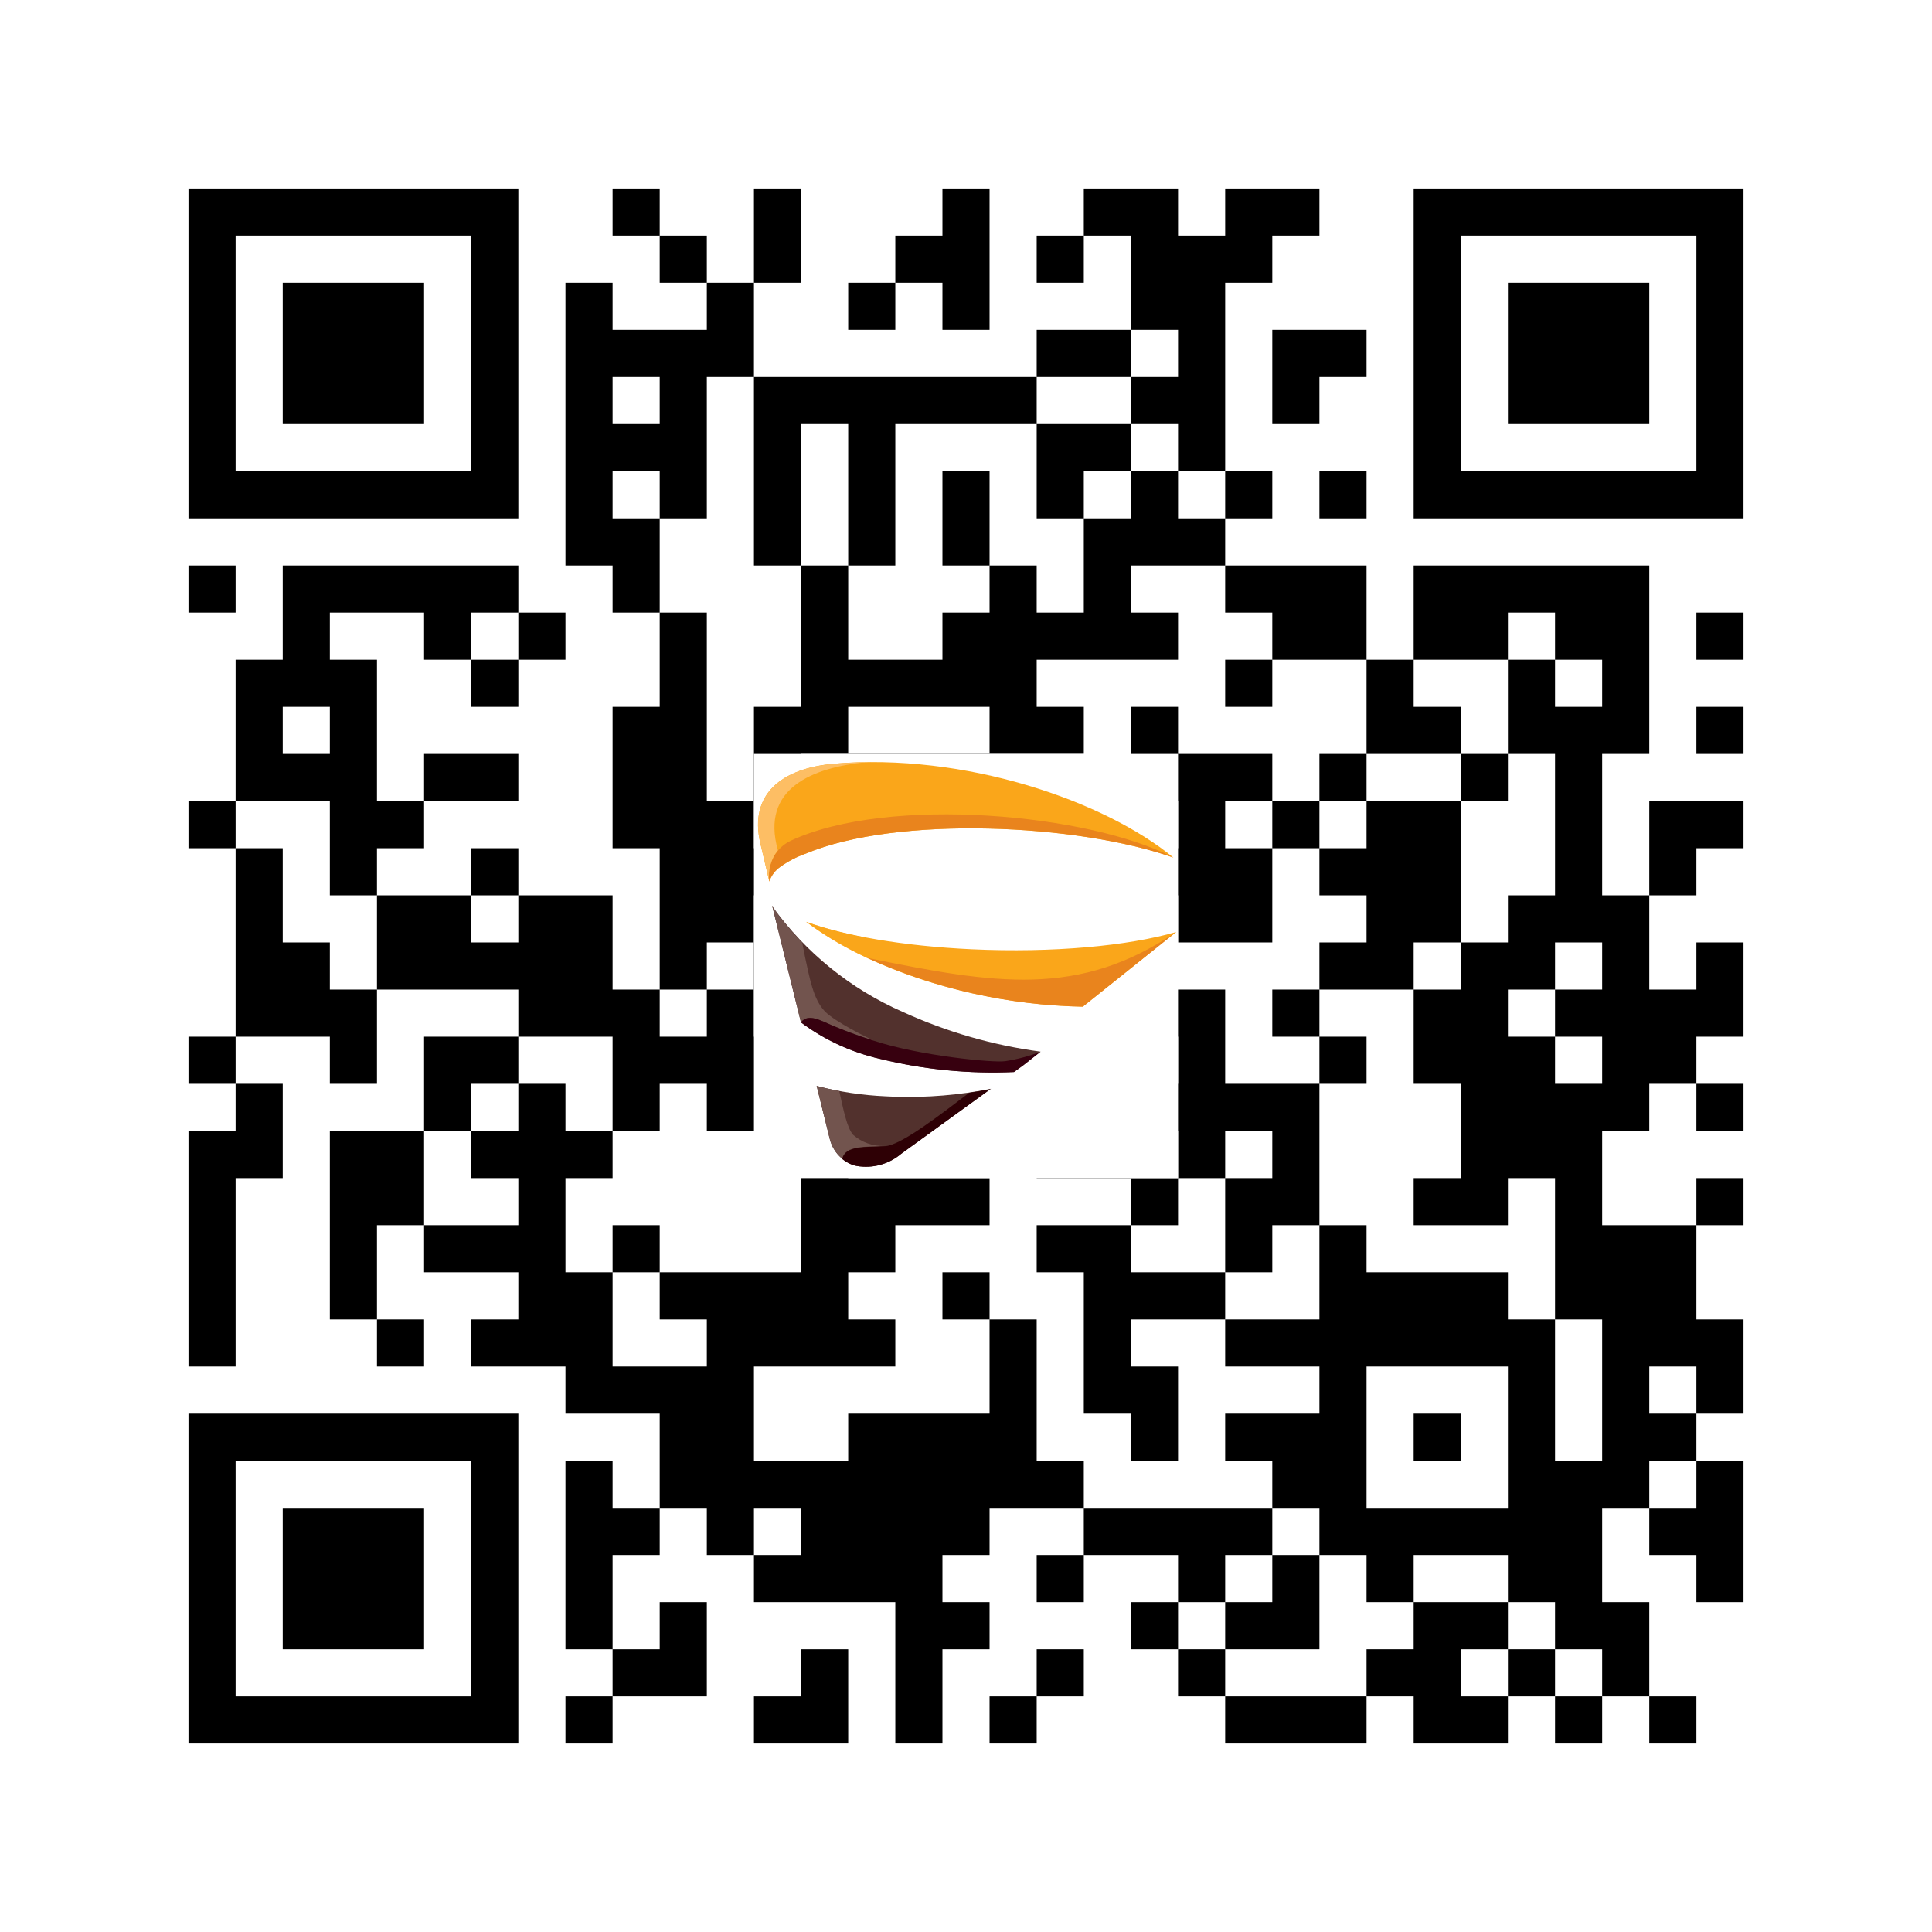 <svg width="205" height="205" viewBox="0 0 205 205" fill="none" xmlns="http://www.w3.org/2000/svg">
<rect x="0" y="0" width="205" height="205" fill="#808080" stroke="none"/>
<g id="QR-MM1-G8" clip-path="url(#clip0_2121_170)">
<path id="Vector" d="M0 0H205V205H0V0Z" fill="white"/>
<g id="Vector_2">
<path d="M20 22.5H55ZM65 22.5H70ZM80 22.5H85ZM100 22.5H105ZM115 22.5H125ZM130 22.5H140ZM150 22.5H185ZM20 27.5H25ZM50 27.5H55ZM70 27.5H75ZM80 27.5H85ZM95 27.5H105ZM110 27.5H115ZM120 27.5H135ZM150 27.5H155ZM180 27.5H185ZM20 32.5H25ZM30 32.5H45ZM50 32.5H55ZM60 32.5H65ZM75 32.5H80ZM90 32.5H95ZM100 32.5H105ZM120 32.5H130ZM150 32.5H155ZM160 32.5H175ZM180 32.5H185ZM20 37.5H25ZM30 37.5H45ZM50 37.5H55ZM60 37.5H80ZM110 37.5H120ZM125 37.5H130ZM135 37.5H145ZM150 37.5H155ZM160 37.5H175ZM180 37.5H185ZM20 42.5H25ZM30 42.5H45ZM50 42.5H55ZM60 42.5H65ZM70 42.5H75ZM80 42.5H110ZM120 42.5H130ZM135 42.5H140ZM150 42.5H155ZM160 42.5H175ZM180 42.5H185ZM20 47.5H25ZM50 47.5H55ZM60 47.5H75ZM80 47.5H85ZM90 47.5H95ZM110 47.5H120ZM125 47.5H130ZM150 47.5H155ZM180 47.5H185ZM20 52.5H55ZM60 52.5H65ZM70 52.5H75ZM80 52.5H85ZM90 52.5H95ZM100 52.5H105ZM110 52.5H115ZM120 52.5H125ZM130 52.5H135ZM140 52.5H145ZM150 52.5H185ZM60 57.5H70ZM80 57.5H85ZM90 57.5H95ZM100 57.5H105ZM115 57.5H130ZM20 62.5H25ZM30 62.5H55ZM65 62.5H70ZM85 62.5H90ZM105 62.5H110ZM115 62.5H120ZM130 62.5H145ZM150 62.5H175ZM30 67.5H35ZM45 67.5H50ZM55 67.5H60ZM70 67.5H75ZM85 67.5H90ZM100 67.5H125ZM135 67.5H145ZM150 67.5H160ZM165 67.5H175ZM180 67.5H185ZM25 72.5H40ZM50 72.5H55ZM70 72.5H75ZM85 72.5H110ZM130 72.5H135ZM145 72.5H150ZM160 72.5H165ZM170 72.5H175ZM25 77.5H30ZM35 77.5H40ZM65 77.5H75ZM80 77.5H90ZM105 77.5H115ZM120 77.5H125ZM145 77.5H155ZM160 77.5H175ZM180 77.5H185ZM25 82.5H40ZM45 82.5H55ZM65 82.5H75ZM80 82.5H85ZM90 82.5H105ZM120 82.5H135ZM140 82.5H145ZM155 82.5H160ZM165 82.5H170ZM20 87.5H25ZM35 87.5H45ZM65 87.5H80ZM85 87.5H90ZM95 87.5H100ZM110 87.5H115ZM125 87.5H130ZM135 87.5H140ZM145 87.5H155ZM165 87.5H170ZM175 87.5H185ZM25 92.5H30ZM35 92.5H40ZM50 92.5H55ZM70 92.5H85ZM95 92.5H110ZM120 92.5H135ZM140 92.5H155ZM165 92.5H170ZM175 92.5H180ZM25 97.5H30ZM40 97.5H50ZM55 97.5H65ZM70 97.5H80ZM85 97.5H100ZM125 97.5H135ZM145 97.5H155ZM160 97.5H175ZM25 102.5H35ZM40 102.5H65ZM70 102.5H75ZM80 102.5H85ZM90 102.5H100ZM105 102.5H110ZM140 102.5H150ZM155 102.5H165ZM170 102.5H175ZM180 102.5H185ZM25 107.5H40ZM55 107.5H70ZM75 107.5H80ZM90 107.5H95ZM100 107.5H105ZM110 107.5H130ZM135 107.5H140ZM150 107.5H160ZM165 107.5H185ZM20 112.5H25ZM35 112.5H40ZM45 112.5H55ZM65 112.5H100ZM110 112.5H115ZM125 112.5H130ZM140 112.5H145ZM150 112.5H165ZM170 112.5H180ZM25 117.5H30ZM45 117.5H50ZM55 117.5H60ZM65 117.5H70ZM75 117.5H85ZM90 117.5H95ZM100 117.5H105ZM115 117.5H140ZM155 117.5H175ZM180 117.5H185ZM20 122.5H30ZM35 122.5H45ZM50 122.5H65ZM85 122.5H90ZM110 122.5H120ZM125 122.5H130ZM135 122.5H140ZM155 122.5H170ZM20 127.5H25ZM35 127.5H45ZM55 127.5H60ZM85 127.5H105ZM120 127.5H125ZM130 127.5H140ZM150 127.5H160ZM165 127.5H170ZM180 127.5H185ZM20 132.5H25ZM35 132.5H40ZM45 132.5H60ZM65 132.5H70ZM85 132.5H95ZM110 132.5H120ZM130 132.5H135ZM140 132.5H145ZM165 132.5H180ZM20 137.5H25ZM35 137.5H40ZM55 137.5H65ZM70 137.5H90ZM100 137.5H105ZM115 137.5H130ZM140 137.5H160ZM165 137.5H180ZM20 142.5H25ZM40 142.5H45ZM50 142.5H65ZM75 142.5H95ZM105 142.5H110ZM115 142.5H120ZM130 142.5H165ZM170 142.5H185ZM60 147.5H80ZM105 147.5H110ZM115 147.5H125ZM140 147.5H145ZM160 147.5H165ZM170 147.5H175ZM180 147.5H185ZM20 152.5H55ZM70 152.5H80ZM90 152.5H110ZM120 152.5H125ZM130 152.5H145ZM150 152.5H155ZM160 152.5H165ZM170 152.5H180ZM20 157.5H25ZM50 157.5H55ZM60 157.5H65ZM70 157.5H115ZM135 157.5H145ZM160 157.5H175ZM180 157.5H185ZM20 162.5H25ZM30 162.5H45ZM50 162.5H55ZM60 162.5H70ZM75 162.5H80ZM85 162.5H105ZM115 162.5H135ZM140 162.5H170ZM175 162.5H185ZM20 167.5H25ZM30 167.5H45ZM50 167.5H55ZM60 167.5H65ZM80 167.5H100ZM110 167.5H115ZM125 167.5H130ZM135 167.5H140ZM145 167.5H150ZM160 167.5H170ZM180 167.5H185ZM20 172.5H25ZM30 172.5H45ZM50 172.5H55ZM60 172.5H65ZM70 172.5H75ZM95 172.5H105ZM120 172.5H125ZM130 172.5H140ZM150 172.5H160ZM165 172.5H175ZM20 177.5H25ZM50 177.5H55ZM65 177.5H75ZM85 177.5H90ZM95 177.5H100ZM110 177.5H115ZM125 177.5H130ZM145 177.5H155ZM160 177.5H165ZM170 177.5H175ZM20 182.5H55ZM60 182.5H65ZM80 182.5H90ZM95 182.5H100ZM105 182.5H110ZM130 182.5H145ZM150 182.5H160ZM165 182.5H170ZM175 182.5H180Z" fill="black"/>
<path d="M20 22.5H55M65 22.5H70M80 22.5H85M100 22.5H105M115 22.5H125M130 22.5H140M150 22.5H185M20 27.5H25M50 27.5H55M70 27.5H75M80 27.5H85M95 27.5H105M110 27.5H115M120 27.5H135M150 27.5H155M180 27.5H185M20 32.5H25M30 32.5H45M50 32.5H55M60 32.5H65M75 32.5H80M90 32.5H95M100 32.5H105M120 32.5H130M150 32.5H155M160 32.5H175M180 32.5H185M20 37.5H25M30 37.5H45M50 37.5H55M60 37.5H80M110 37.5H120M125 37.5H130M135 37.5H145M150 37.5H155M160 37.5H175M180 37.5H185M20 42.5H25M30 42.5H45M50 42.5H55M60 42.5H65M70 42.5H75M80 42.5H110M120 42.5H130M135 42.5H140M150 42.5H155M160 42.5H175M180 42.5H185M20 47.5H25M50 47.5H55M60 47.5H75M80 47.5H85M90 47.5H95M110 47.5H120M125 47.5H130M150 47.5H155M180 47.5H185M20 52.5H55M60 52.5H65M70 52.5H75M80 52.5H85M90 52.5H95M100 52.5H105M110 52.5H115M120 52.5H125M130 52.5H135M140 52.5H145M150 52.5H185M60 57.5H70M80 57.5H85M90 57.5H95M100 57.5H105M115 57.5H130M20 62.5H25M30 62.5H55M65 62.5H70M85 62.5H90M105 62.5H110M115 62.5H120M130 62.5H145M150 62.5H175M30 67.5H35M45 67.5H50M55 67.5H60M70 67.5H75M85 67.5H90M100 67.5H125M135 67.5H145M150 67.5H160M165 67.5H175M180 67.5H185M25 72.5H40M50 72.5H55M70 72.5H75M85 72.5H110M130 72.5H135M145 72.5H150M160 72.5H165M170 72.5H175M25 77.5H30M35 77.5H40M65 77.5H75M80 77.5H90M105 77.5H115M120 77.5H125M145 77.5H155M160 77.5H175M180 77.5H185M25 82.5H40M45 82.5H55M65 82.5H75M80 82.5H85M90 82.5H105M120 82.5H135M140 82.5H145M155 82.5H160M165 82.5H170M20 87.5H25M35 87.5H45M65 87.5H80M85 87.5H90M95 87.5H100M110 87.5H115M125 87.5H130M135 87.5H140M145 87.5H155M165 87.5H170M175 87.5H185M25 92.5H30M35 92.5H40M50 92.5H55M70 92.5H85M95 92.5H110M120 92.5H135M140 92.5H155M165 92.5H170M175 92.5H180M25 97.5H30M40 97.5H50M55 97.5H65M70 97.5H80M85 97.5H100M125 97.5H135M145 97.5H155M160 97.5H175M25 102.5H35M40 102.5H65M70 102.5H75M80 102.5H85M90 102.5H100M105 102.5H110M140 102.5H150M155 102.5H165M170 102.5H175M180 102.5H185M25 107.5H40M55 107.5H70M75 107.5H80M90 107.5H95M100 107.5H105M110 107.5H130M135 107.5H140M150 107.5H160M165 107.5H185M20 112.5H25M35 112.5H40M45 112.5H55M65 112.5H100M110 112.5H115M125 112.5H130M140 112.5H145M150 112.5H165M170 112.5H180M25 117.5H30M45 117.5H50M55 117.5H60M65 117.5H70M75 117.5H85M90 117.5H95M100 117.5H105M115 117.5H140M155 117.5H175M180 117.5H185M20 122.5H30M35 122.5H45M50 122.5H65M85 122.5H90M110 122.5H120M125 122.5H130M135 122.5H140M155 122.5H170M20 127.5H25M35 127.5H45M55 127.5H60M85 127.5H105M120 127.5H125M130 127.5H140M150 127.5H160M165 127.5H170M180 127.5H185M20 132.5H25M35 132.5H40M45 132.5H60M65 132.5H70M85 132.5H95M110 132.5H120M130 132.5H135M140 132.5H145M165 132.5H180M20 137.5H25M35 137.5H40M55 137.5H65M70 137.5H90M100 137.5H105M115 137.5H130M140 137.5H160M165 137.5H180M20 142.5H25M40 142.5H45M50 142.5H65M75 142.5H95M105 142.5H110M115 142.5H120M130 142.5H165M170 142.5H185M60 147.5H80M105 147.5H110M115 147.5H125M140 147.5H145M160 147.5H165M170 147.5H175M180 147.5H185M20 152.5H55M70 152.5H80M90 152.5H110M120 152.5H125M130 152.5H145M150 152.5H155M160 152.5H165M170 152.5H180M20 157.5H25M50 157.5H55M60 157.5H65M70 157.5H115M135 157.5H145M160 157.5H175M180 157.5H185M20 162.5H25M30 162.5H45M50 162.5H55M60 162.5H70M75 162.5H80M85 162.5H105M115 162.5H135M140 162.5H170M175 162.5H185M20 167.5H25M30 167.5H45M50 167.5H55M60 167.5H65M80 167.5H100M110 167.5H115M125 167.5H130M135 167.5H140M145 167.5H150M160 167.5H170M180 167.5H185M20 172.5H25M30 172.5H45M50 172.5H55M60 172.5H65M70 172.5H75M95 172.5H105M120 172.5H125M130 172.5H140M150 172.5H160M165 172.5H175M20 177.5H25M50 177.5H55M65 177.5H75M85 177.5H90M95 177.5H100M110 177.5H115M125 177.5H130M145 177.5H155M160 177.5H165M170 177.5H175M20 182.5H55M60 182.5H65M80 182.5H90M95 182.5H100M105 182.5H110M130 182.5H145M150 182.5H160M165 182.5H170M175 182.5H180" stroke="black" stroke-width="5"/>
</g>
<g id="Page-1">
<rect id="Rectangle 1" x="80" y="80" width="45" height="45" fill="white"/>
<g id="logo_cone_colorful">
<path id="Path" fill-rule="evenodd" clip-rule="evenodd" d="M108.57 113.04L107.593 113.749C102.85 113.964 98.101 113.502 93.488 112.379C90.412 111.693 87.516 110.366 84.989 108.485L81.949 96.178C85.483 101.087 90.272 104.956 95.815 107.381C100.447 109.495 105.367 110.913 110.414 111.587L108.57 113.04Z" fill="#52312D"/>
<path id="Path_2" fill-rule="evenodd" clip-rule="evenodd" d="M84.99 108.481L81.95 96.174C82.891 97.546 83.951 98.831 85.12 100.014C85.24 100.651 85.354 101.247 85.422 101.555C85.896 103.68 86.268 106.002 87.52 107.307C88.558 108.387 91.9 110.043 92.73 110.427C90.878 109.836 89.483 109.302 88.316 108.807C87.127 108.304 85.732 107.467 84.987 108.48" fill="#72544E"/>
<path id="Path_3" fill-rule="evenodd" clip-rule="evenodd" d="M108.57 113.04L107.593 113.749C102.85 113.963 98.101 113.502 93.488 112.379C90.412 111.693 87.516 110.366 84.989 108.485C85.734 107.472 87.129 108.312 88.318 108.812C89.481 109.305 90.876 109.841 92.731 110.432C97.564 112.023 105.442 112.795 106.68 112.595C107.956 112.397 109.207 112.061 110.411 111.595L108.57 113.04Z" fill="#37000F"/>
<path id="Path_4" fill-rule="evenodd" clip-rule="evenodd" d="M105.142 115.526L95.623 122.425C94.316 123.534 92.585 124.006 90.897 123.714C89.468 123.36 88.36 122.233 88.031 120.799L86.653 115.223C89.05 115.85 91.507 116.22 93.982 116.327C94.316 116.347 94.652 116.361 94.992 116.372C98.395 116.477 101.799 116.194 105.138 115.526" fill="#52312D"/>
<path id="Shape" fill-rule="evenodd" clip-rule="evenodd" d="M105.142 115.526L95.623 122.425C94.316 123.534 92.585 124.006 90.897 123.714L90.841 123.7H90.828H90.814L90.788 123.692L90.761 123.684L90.743 123.679H90.734L90.706 123.672L90.692 123.667H90.68L90.653 123.659L90.627 123.651H90.617L90.576 123.637L90.561 123.632H90.551L90.524 123.622L90.499 123.614L90.475 123.605L90.449 123.595L90.433 123.589H90.422L90.397 123.579L90.371 123.569L90.351 123.56H90.346L90.32 123.549L90.295 123.539L90.27 123.529L90.221 123.506L90.196 123.495L90.171 123.484L90.146 123.472L90.121 123.46L90.098 123.448L90.074 123.436L90.026 123.412L90.002 123.4C89.954 123.375 89.908 123.349 89.862 123.322L89.838 123.307L89.748 123.252L89.726 123.237L89.681 123.208L89.66 123.193L89.638 123.178L89.616 123.164L89.529 123.103L89.508 123.087L89.471 123.06L89.465 123.055L89.445 123.039L89.424 123.022L89.403 123.006L89.365 122.975C89.369 122.952 89.375 122.929 89.381 122.907C89.737 121.527 91.89 121.735 93.85 121.618C95.55 121.618 100.044 118.058 102.839 115.951C103.582 115.843 104.327 115.715 105.073 115.567C105.093 115.568 105.113 115.564 105.131 115.556L105.142 115.526Z" fill="#2E0005"/>
<path id="Path_5" fill-rule="evenodd" clip-rule="evenodd" d="M89.364 122.948C88.702 122.393 88.235 121.639 88.033 120.799L86.656 115.223C87.427 115.437 88.23 115.618 89.055 115.769C89.502 117.812 89.867 119.647 90.519 120.411C91.436 121.218 92.629 121.641 93.849 121.591C91.854 121.71 89.668 121.493 89.364 122.949" fill="#72544E"/>
<path id="Shape_2" fill-rule="evenodd" clip-rule="evenodd" d="M91.786 101.535C89.584 100.511 87.493 99.264 85.545 97.814C87.457 98.486 89.417 99.011 91.409 99.385C94.524 101.159 99.22 102.651 103.398 103.626C99.924 103.226 96.182 102.494 91.99 101.635L91.786 101.535Z" fill="#FDBE64"/>
<path id="Path_6" fill-rule="evenodd" clip-rule="evenodd" d="M80.677 89.472C79.449 84.244 82.984 81.521 88.46 81.042C102.285 79.842 117.163 84.941 124.502 90.994C114.48 87.434 95.252 86.485 85.473 90.584C84.526 90.918 83.63 91.384 82.813 91.968C82.259 92.347 81.843 92.896 81.63 93.533L80.677 89.472Z" fill="#FAA61A"/>
<path id="Path_7" fill-rule="evenodd" clip-rule="evenodd" d="M124.499 90.993C114.477 87.433 95.249 86.484 85.47 90.583C84.522 90.917 83.627 91.383 82.81 91.967C82.255 92.346 81.84 92.895 81.627 93.531C81.344 91.743 82.273 89.982 83.908 89.204C94.339 84.353 115.702 86.374 124.494 90.993" fill="#E9841D"/>
<path id="Path_8" fill-rule="evenodd" clip-rule="evenodd" d="M80.677 89.472C79.449 84.245 82.984 81.522 88.46 81.047C89.603 80.948 90.755 80.892 91.907 80.874C86.227 81.444 80.673 83.643 82.542 90.22C81.794 91.152 81.465 92.353 81.633 93.536L80.677 89.472Z" fill="#FDBE64"/>
<path id="Path_9" fill-rule="evenodd" clip-rule="evenodd" d="M114.895 106.813C103.039 106.592 91.865 102.626 85.545 97.813C89.581 99.284 95.822 100.387 103.105 100.726C111.714 101.126 119.725 100.369 124.805 98.892L114.895 106.813Z" fill="#FAA61A"/>
<path id="Path_10" fill-rule="evenodd" clip-rule="evenodd" d="M114.894 106.813C106.983 106.672 99.186 104.908 91.985 101.63C105.623 104.43 114.513 105.883 124.804 98.892L114.894 106.813Z" fill="#E9841D"/>
</g>
</g>
</g>
<defs>
<clipPath id="clip0_2121_170">
<rect width="205" height="205" fill="white"/>
</clipPath>
</defs>
</svg>
